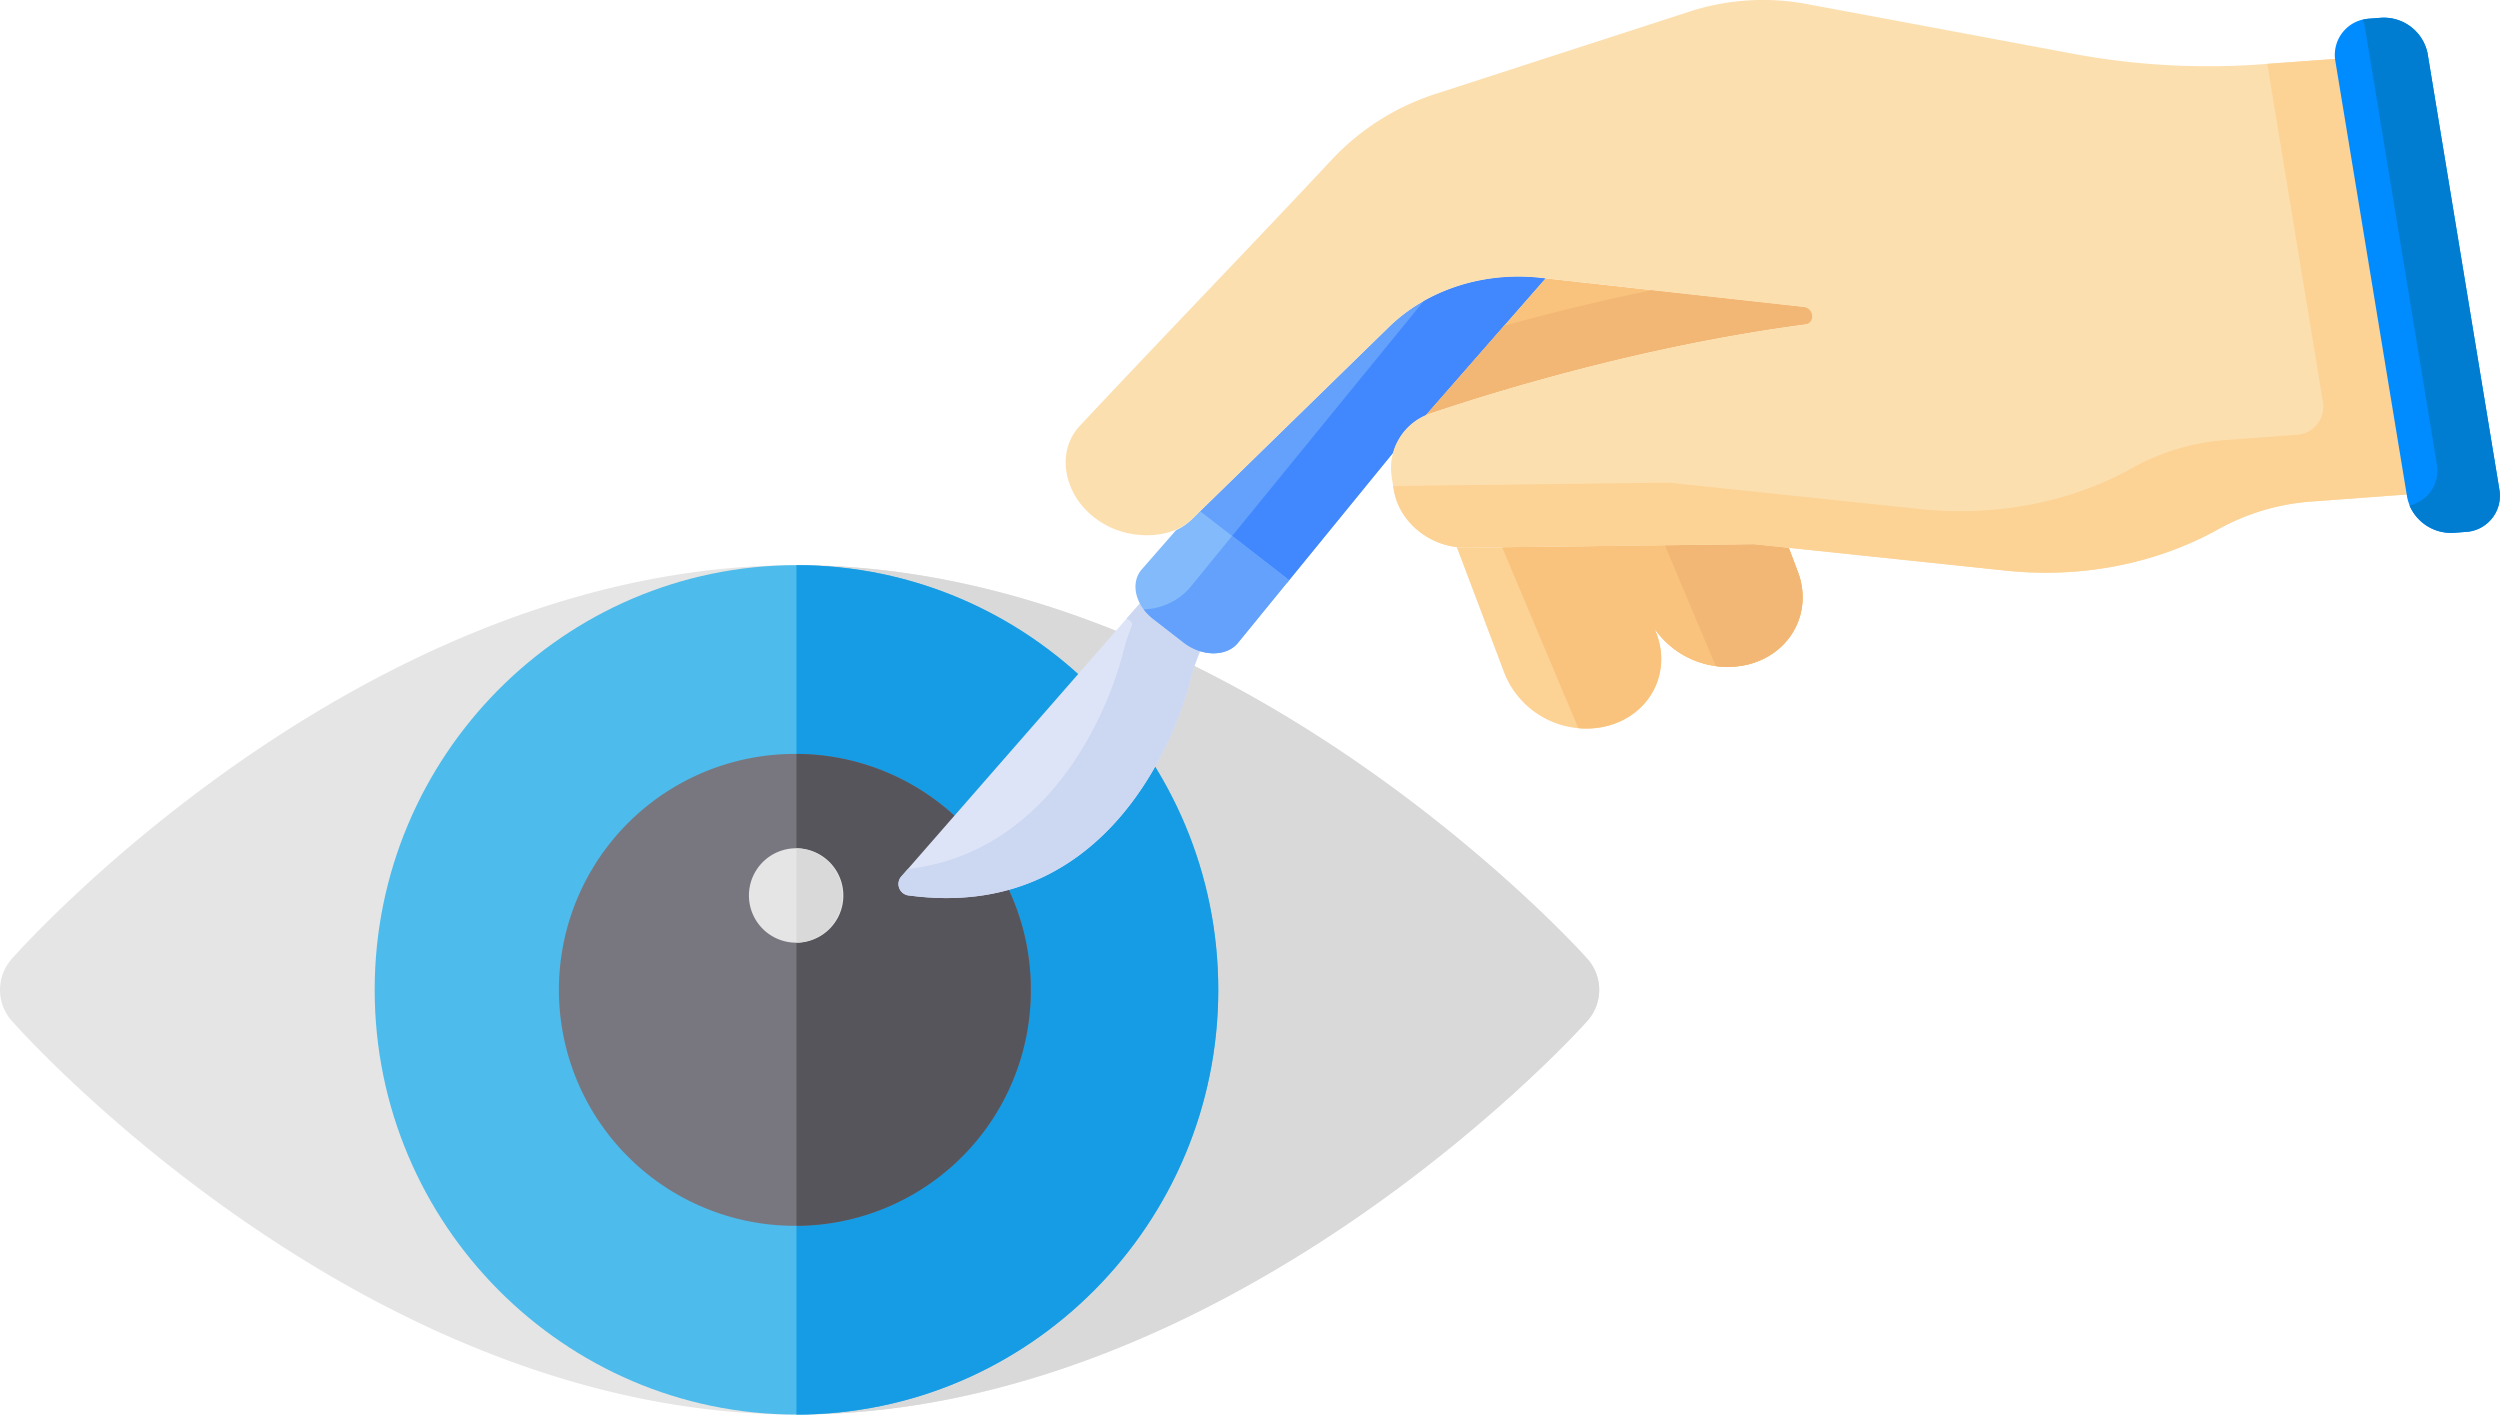 <svg xmlns="http://www.w3.org/2000/svg" viewBox="0 0 455.468 257.717">
    <defs>
        <style>
            .cls-1{
                fill:#e5e5e5;
            }
            .cls-2{
                fill:#d9d9d9;
            }
            .cls-3{
                fill:#4dbbeb;
            }
            .cls-4{
                fill:#159ce4;
            }
            .cls-5{
                fill:#787780;
            }
            .cls-6{
                fill:#57555c;
            }
            .cls-7{
                fill:#fcd295;
            }
            .cls-8{
                fill:#f9c37d;
            }
            .cls-9{
                fill:#dde4f7;
            }
            .cls-10{
                fill:#ccd7f2;
            }
            .cls-11{
                fill:#63a1fc;
            }
            .cls-12{
                fill:#4188ff;
            }
            .cls-13{
                fill:#83bafc;
            }
            .cls-14{
                fill:#f2b675;
            }
            .cls-15{
                fill:#fcdfae;
            }
            .cls-16{
                fill:#008cff;
            }
            .cls-17{
                fill:#007dd1;
            }
        </style>
    </defs>
    <title>Asset 1</title>
    <g id="Layer_2" data-name="Layer 2">
        <g id="Capa_1" data-name="Capa 1">
            <path class="cls-1" d="M289.178,174.667c-2.562-2.923-65.688-71.7-144.07-71.7S4.739,171.744,2.177,174.667a8.483,8.483,0,0,0,0,11.349c2.562,2.922,64.549,71.7,142.931,71.7s141.507-68.778,144.07-71.7A8.483,8.483,0,0,0,289.178,174.667Z"/>
            <path class="cls-2" d="M289.178,186.016c-2.562,2.922-65.688,71.7-144.07,71.7V102.965c78.382,0,141.507,68.778,144.07,71.7A8.485,8.485,0,0,1,289.178,186.016Z"/>
            <path class="cls-3" d="M145.108,102.965c-42.349,0-76.845,34.734-76.845,77.376s34.5,77.376,76.845,77.376,76.845-34.734,76.845-77.376S187.458,102.965,145.108,102.965Z"/>
            <path class="cls-4" d="M221.953,180.341c0,42.642-34.5,77.376-76.845,77.376V102.965C187.458,102.965,221.953,137.7,221.953,180.341Z"/>
            <path class="cls-5" d="M145.108,137.355A42.987,42.987,0,1,0,187.8,180.341,42.855,42.855,0,0,0,145.108,137.355Z"/>
            <path class="cls-6" d="M187.8,180.341a42.855,42.855,0,0,1-42.691,42.986V137.355A42.855,42.855,0,0,1,187.8,180.341Z"/>
            <path class="cls-1" d="M145.108,171.744a8.6,8.6,0,1,1,8.538-8.6A8.577,8.577,0,0,1,145.108,171.744Z"/>
            <path class="cls-2" d="M145.108,154.55v17.194a8.6,8.6,0,0,0,0-17.194Z"/>
        </g>
        <g id="Layer_2-2" data-name="Layer 2">
            <path class="cls-7" d="M325.881,99.8l-6.293-.661-52.4.635a13.263,13.263,0,0,1-1.789-.111l8.735,23.112a16.018,16.018,0,0,0,18.79,9.456c7.635-2.036,11.6-9.566,8.858-16.823l-.318-.842A16.163,16.163,0,0,0,318.679,121c7.634-2.034,11.6-9.567,8.858-16.823Z"/>
            <path class="cls-8" d="M273.67,99.693l45.918-.557,6.293.661,1.655,4.379c2.744,7.257-1.223,14.787-8.857,16.821a16.163,16.163,0,0,1-17.212-6.434l.318.842c2.744,7.257-1.221,14.788-8.856,16.824a15.367,15.367,0,0,1-5.376.438Z"/>
            <path class="cls-9" d="M164.1,159.811l43.876-50.225a8.882,8.882,0,0,0,2.395,2.793l5.595,4.347a9.551,9.551,0,0,0,2.858,1.527,32.472,32.472,0,0,0-1.867,5.366c-3.045,12.081-16.186,44.216-51.278,39.532A2.1,2.1,0,0,1,164.1,159.811Z"/>
            <path class="cls-10" d="M164.1,159.811l1.293-1.481c26.182-3.092,36.612-29.1,39.281-39.69a32.574,32.574,0,0,1,1.521-4.565.9.9,0,0,0-.528-1.144c-.145-.065-.29-.134-.432-.206l2.741-3.139a8.875,8.875,0,0,0,2.395,2.8l5.594,4.346a9.587,9.587,0,0,0,2.859,1.526,32.472,32.472,0,0,0-1.867,5.366c-3.045,12.081-16.186,44.216-51.278,39.532A2.1,2.1,0,0,1,164.1,159.811Z"/>
            <path class="cls-11" d="M234.518,106.117,218.264,93.5l34.982-34.134c7.021-6.691,17.125-9.9,27.551-8.745l.8.088L259.761,75.666a10.582,10.582,0,0,0-5.964,6.82Z"/>
            <path class="cls-12" d="M235.713,83.863l23.7-29.049A35.5,35.5,0,0,1,280.8,50.621l.8.088-21.831,24.96a10.588,10.588,0,0,0-5.966,6.818l-19.278,23.63-10.384-8.059Z"/>
            <path class="cls-13" d="M225.444,117.238c-2.141,2.449-6.534,2.373-9.806-.169l-5.56-4.314c-3.274-2.543-4.194-6.588-2.05-9.036l6.223-7.116a10.786,10.786,0,0,0,2.784-1.9l1.614-1.575,16.207,12.579Z"/>
            <path class="cls-11" d="M216.606,107.283l7.864-9.638,10.384,8.059-9.41,11.534c-2.141,2.449-6.534,2.373-9.807-.167l-5.559-4.316a9.232,9.232,0,0,1-1.712-1.736A11.655,11.655,0,0,0,216.606,107.283Z"/>
            <path class="cls-8" d="M295.1,99.434l24.49-.3,6.293.661,1.655,4.379c2.744,7.257-1.223,14.787-8.857,16.823a16.168,16.168,0,0,1-17.212-6.436Z"/>
            <path class="cls-14" d="M319.588,99.136l6.293.661,1.655,4.379c2.744,7.257-1.223,14.787-8.857,16.821a15.388,15.388,0,0,1-6.089.359l-9.272-22.023Z"/>
            <path class="cls-8" d="M334.35,58.438a.959.959,0,0,0-.151-1.91l-52.606-5.819L259.761,75.666h0a11.631,11.631,0,0,1,1.1-.436C274.709,70.574,303.353,61.934,334.35,58.438Z"/>
            <path class="cls-14" d="M274.017,59.368c7.918-2.205,17.1-4.5,27.017-6.509L334.2,56.528a.959.959,0,0,1,.151,1.91c-31,3.5-59.641,12.136-73.49,16.794a11,11,0,0,0-1.1.438l0,0Z"/>
            <path class="cls-15" d="M196.76,77.55c13.787-14.748,33.14-34.8,45.959-48.556a44.626,44.626,0,0,1,18.968-11.93l46.356-15.03A43.435,43.435,0,0,1,329.364.768L377.47,9.755A134.466,134.466,0,0,0,412.4,11.688l14.231-1.041L439.688,90,421.1,91.373a41.018,41.018,0,0,0-16.813,4.963,66.184,66.184,0,0,1-39.051,7.6l-45.65-4.8-52.4.637c-6.473.078-12.267-4.529-13.258-10.545L253.566,87a10.507,10.507,0,0,1,7.294-11.764c13.017-4.377,39.1-12.273,67.925-16.11,2-.264,1.752-3-.292-3.225l-47.7-5.275c-10.426-1.154-20.53,2.054-27.55,8.746L217.032,94.7c-3.78,3.6-11.066,3.64-15.945.729l-.272-.162C194.125,91.274,191.919,82.728,196.76,77.55Z"/>
            <path class="cls-7" d="M304.028,87.934l45.651,4.8c13.8,1.451,27.472-1.105,38.9-7.521a41.02,41.02,0,0,1,16.962-5.045l12.75-.943a5.123,5.123,0,0,0,4.936-5.9l-10.154-61.69,13.55-.992L439.688,90,421.1,91.373a40.975,40.975,0,0,0-16.96,5.045c-11.432,6.417-25.109,8.971-38.9,7.52l-45.65-4.8-52.4.637c-6.473.078-12.266-4.531-13.257-10.547l-.113-.683Z"/>
            <path class="cls-16" d="M438.561,90.63,425.446,10.968a6.6,6.6,0,0,1,6.323-7.575l1.87-.143a8.136,8.136,0,0,1,8.626,6.432L455.38,89.344a6.6,6.6,0,0,1-6.322,7.573l-1.868.143A8.137,8.137,0,0,1,438.561,90.63Z"/>
            <path class="cls-17" d="M443.986,84.725,430.873,5.063a6.944,6.944,0,0,0-.41-1.451,7.641,7.641,0,0,1,1.306-.219l1.87-.143a8.136,8.136,0,0,1,8.626,6.432L455.38,89.344a6.6,6.6,0,0,1-6.323,7.575l-1.868.143a8.289,8.289,0,0,1-8.22-4.981A6.492,6.492,0,0,0,443.986,84.725Z"/>
        </g>
    </g>
</svg>